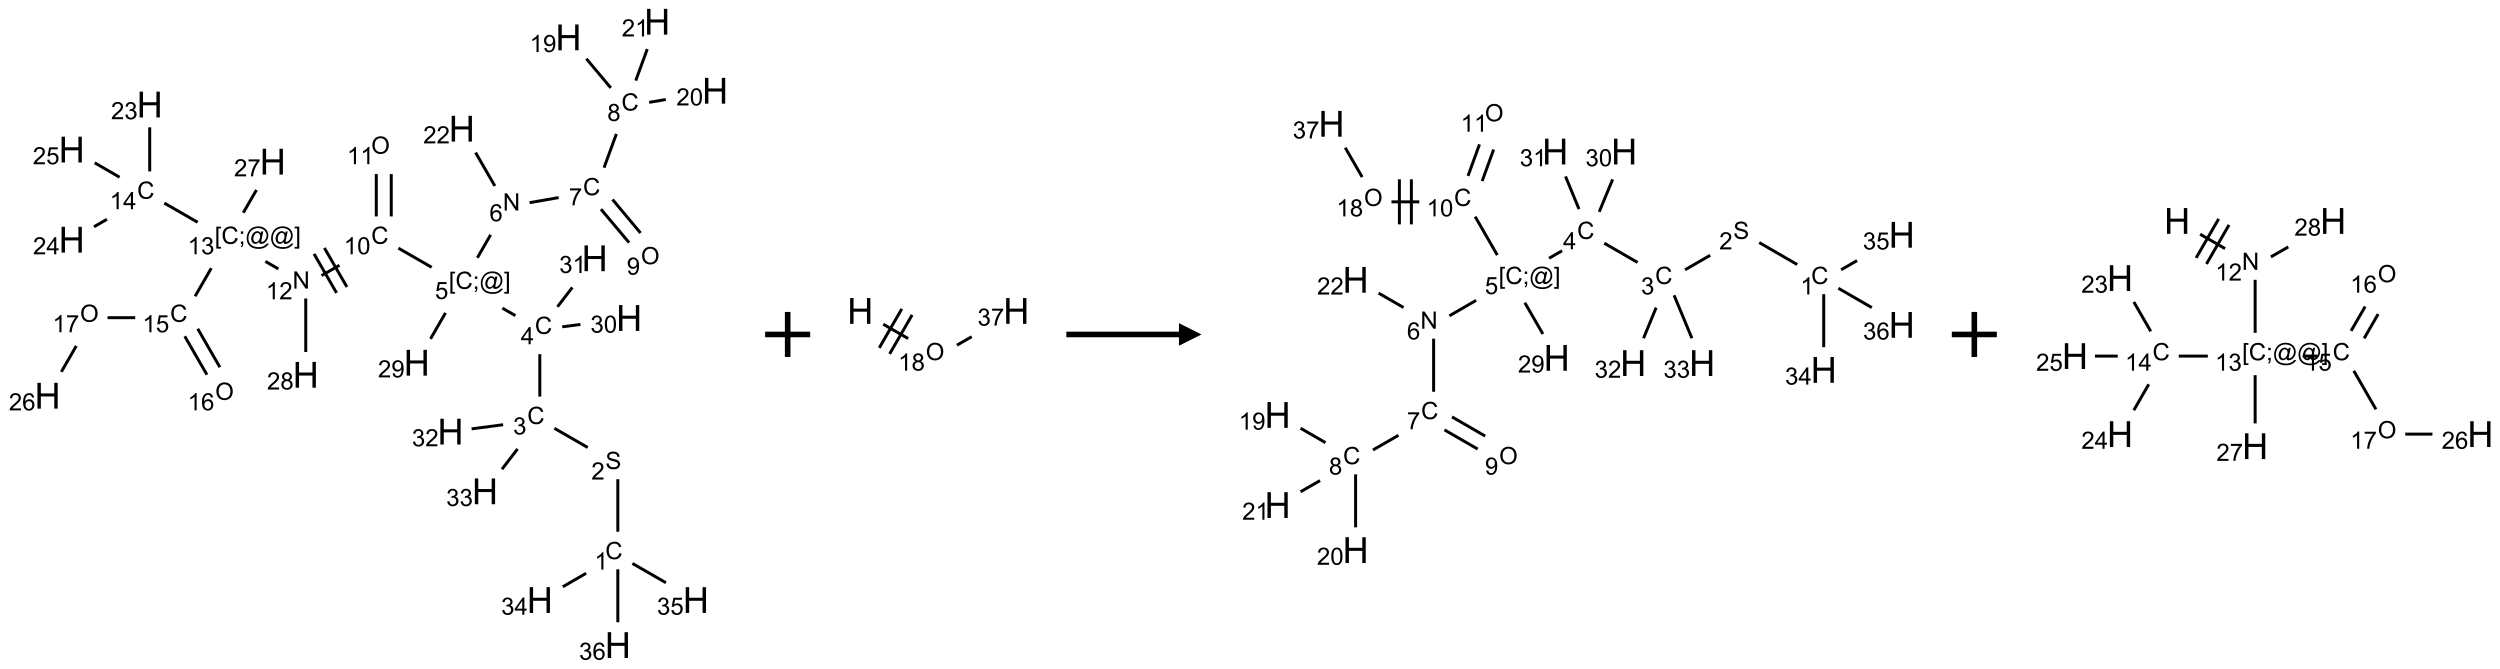 <?xml version="1.0" encoding="UTF-8"?>
<svg xmlns="http://www.w3.org/2000/svg" xmlns:xlink="http://www.w3.org/1999/xlink" width="1110" height="297" viewBox="0 0 1110 297">
<defs>
<g>
<g id="glyph-0-0">
<path d="M 1.332 0 L 1.332 -6.668 L 6.668 -6.668 L 6.668 0 Z M 1.5 -0.168 L 6.5 -0.168 L 6.5 -6.5 L 1.5 -6.5 Z M 1.5 -0.168 "/>
</g>
<g id="glyph-0-1">
<path d="M 6.27 -2.676 L 7.281 -2.422 C 7.07 -1.594 6.688 -0.961 6.137 -0.523 C 5.586 -0.086 4.914 0.129 4.121 0.129 C 3.297 0.129 2.629 -0.039 2.113 -0.371 C 1.598 -0.707 1.203 -1.191 0.934 -1.828 C 0.664 -2.465 0.531 -3.145 0.531 -3.875 C 0.531 -4.672 0.684 -5.363 0.988 -5.957 C 1.293 -6.547 1.723 -6.996 2.285 -7.305 C 2.844 -7.613 3.461 -7.766 4.137 -7.766 C 4.898 -7.766 5.543 -7.57 6.062 -7.184 C 6.582 -6.793 6.945 -6.246 7.152 -5.543 L 6.156 -5.309 C 5.98 -5.863 5.723 -6.266 5.387 -6.52 C 5.051 -6.773 4.625 -6.902 4.113 -6.902 C 3.527 -6.902 3.039 -6.762 2.645 -6.48 C 2.25 -6.199 1.973 -5.82 1.812 -5.348 C 1.652 -4.871 1.574 -4.383 1.574 -3.879 C 1.574 -3.23 1.668 -2.664 1.855 -2.18 C 2.047 -1.695 2.34 -1.332 2.738 -1.094 C 3.137 -0.855 3.57 -0.734 4.035 -0.734 C 4.602 -0.734 5.082 -0.898 5.473 -1.223 C 5.867 -1.551 6.133 -2.035 6.27 -2.676 Z M 6.27 -2.676 "/>
</g>
<g id="glyph-0-2">
<path d="M 3.973 0 L 3.035 0 L 3.035 -5.973 C 2.809 -5.758 2.516 -5.543 2.148 -5.328 C 1.781 -5.113 1.453 -4.953 1.16 -4.844 L 1.16 -5.75 C 1.684 -5.996 2.145 -6.297 2.535 -6.645 C 2.93 -6.996 3.207 -7.336 3.371 -7.668 L 3.973 -7.668 Z M 3.973 0 "/>
</g>
<g id="glyph-0-3">
<path d="M 0.48 -2.453 L 1.434 -2.535 C 1.477 -2.152 1.582 -1.84 1.746 -1.598 C 1.91 -1.352 2.168 -1.152 2.516 -1.004 C 2.863 -0.852 3.254 -0.777 3.688 -0.777 C 4.074 -0.777 4.414 -0.832 4.707 -0.949 C 5.004 -1.062 5.223 -1.219 5.367 -1.418 C 5.512 -1.617 5.582 -1.836 5.582 -2.074 C 5.582 -2.312 5.516 -2.523 5.375 -2.699 C 5.234 -2.879 5.008 -3.031 4.688 -3.152 C 4.484 -3.23 4.031 -3.355 3.328 -3.523 C 2.625 -3.691 2.137 -3.852 1.855 -4 C 1.488 -4.191 1.219 -4.43 1.039 -4.711 C 0.859 -4.992 0.77 -5.312 0.77 -5.66 C 0.77 -6.047 0.879 -6.406 1.098 -6.742 C 1.316 -7.078 1.637 -7.332 2.059 -7.504 C 2.477 -7.68 2.945 -7.766 3.457 -7.766 C 4.023 -7.766 4.523 -7.676 4.957 -7.492 C 5.387 -7.309 5.719 -7.043 5.953 -6.688 C 6.188 -6.332 6.312 -5.934 6.328 -5.484 L 5.359 -5.41 C 5.309 -5.895 5.133 -6.258 4.832 -6.504 C 4.531 -6.75 4.086 -6.875 3.5 -6.875 C 2.891 -6.875 2.445 -6.762 2.164 -6.539 C 1.883 -6.316 1.746 -6.047 1.746 -5.73 C 1.746 -5.457 1.844 -5.23 2.043 -5.051 C 2.238 -4.875 2.742 -4.695 3.566 -4.508 C 4.387 -4.32 4.949 -4.16 5.254 -4.02 C 5.699 -3.816 6.027 -3.555 6.238 -3.242 C 6.449 -2.93 6.559 -2.566 6.559 -2.156 C 6.559 -1.75 6.441 -1.367 6.207 -1.008 C 5.977 -0.648 5.641 -0.367 5.207 -0.168 C 4.77 0.031 4.281 0.129 3.734 0.129 C 3.043 0.129 2.465 0.031 1.996 -0.172 C 1.531 -0.375 1.164 -0.676 0.898 -1.082 C 0.633 -1.484 0.492 -1.941 0.48 -2.453 Z M 0.48 -2.453 "/>
</g>
<g id="glyph-0-4">
<path d="M 5.371 -0.902 L 5.371 0 L 0.324 0 C 0.316 -0.227 0.352 -0.441 0.434 -0.652 C 0.562 -0.996 0.766 -1.332 1.051 -1.668 C 1.332 -2 1.742 -2.387 2.277 -2.824 C 3.105 -3.504 3.668 -4.043 3.957 -4.441 C 4.25 -4.84 4.395 -5.215 4.395 -5.566 C 4.395 -5.938 4.262 -6.254 3.996 -6.508 C 3.73 -6.762 3.387 -6.891 2.957 -6.891 C 2.508 -6.891 2.145 -6.754 1.875 -6.484 C 1.605 -6.215 1.469 -5.84 1.465 -5.359 L 0.5 -5.457 C 0.566 -6.176 0.812 -6.727 1.246 -7.102 C 1.676 -7.477 2.254 -7.668 2.98 -7.668 C 3.711 -7.668 4.293 -7.465 4.719 -7.059 C 5.145 -6.652 5.359 -6.148 5.359 -5.547 C 5.359 -5.242 5.297 -4.941 5.172 -4.645 C 5.047 -4.352 4.84 -4.039 4.551 -3.715 C 4.262 -3.387 3.777 -2.938 3.105 -2.371 C 2.543 -1.898 2.18 -1.578 2.02 -1.41 C 1.859 -1.242 1.73 -1.07 1.625 -0.902 Z M 5.371 -0.902 "/>
</g>
<g id="glyph-0-5">
<path d="M 0.449 -2.016 L 1.387 -2.141 C 1.492 -1.609 1.676 -1.227 1.934 -0.992 C 2.191 -0.758 2.508 -0.641 2.879 -0.641 C 3.32 -0.641 3.695 -0.793 3.996 -1.098 C 4.301 -1.402 4.453 -1.781 4.453 -2.234 C 4.453 -2.664 4.312 -3.02 4.031 -3.301 C 3.75 -3.578 3.391 -3.719 2.957 -3.719 C 2.781 -3.719 2.562 -3.684 2.297 -3.613 L 2.402 -4.438 C 2.465 -4.43 2.516 -4.426 2.551 -4.426 C 2.949 -4.426 3.312 -4.531 3.629 -4.738 C 3.949 -4.949 4.109 -5.27 4.109 -5.703 C 4.109 -6.047 3.992 -6.332 3.762 -6.559 C 3.527 -6.785 3.227 -6.895 2.859 -6.895 C 2.496 -6.895 2.191 -6.781 1.949 -6.551 C 1.707 -6.324 1.547 -5.98 1.48 -5.52 L 0.543 -5.688 C 0.656 -6.316 0.918 -6.805 1.324 -7.148 C 1.73 -7.492 2.234 -7.668 2.84 -7.668 C 3.254 -7.668 3.641 -7.578 3.988 -7.398 C 4.34 -7.219 4.609 -6.977 4.793 -6.668 C 4.98 -6.359 5.074 -6.031 5.074 -5.684 C 5.074 -5.352 4.984 -5.051 4.809 -4.781 C 4.629 -4.512 4.367 -4.297 4.02 -4.137 C 4.473 -4.031 4.824 -3.816 5.074 -3.488 C 5.324 -3.16 5.449 -2.75 5.449 -2.254 C 5.449 -1.59 5.203 -1.023 4.719 -0.559 C 4.234 -0.098 3.617 0.137 2.875 0.137 C 2.203 0.137 1.648 -0.062 1.207 -0.465 C 0.762 -0.863 0.512 -1.379 0.449 -2.016 Z M 0.449 -2.016 "/>
</g>
<g id="glyph-0-6">
<path d="M 3.449 0 L 3.449 -1.828 L 0.137 -1.828 L 0.137 -2.688 L 3.621 -7.637 L 4.387 -7.637 L 4.387 -2.688 L 5.418 -2.688 L 5.418 -1.828 L 4.387 -1.828 L 4.387 0 Z M 3.449 -2.688 L 3.449 -6.129 L 1.059 -2.688 Z M 3.449 -2.688 "/>
</g>
<g id="glyph-0-7">
<path d="M 0.723 2.121 L 0.723 -7.637 L 2.793 -7.637 L 2.793 -6.859 L 1.66 -6.859 L 1.66 1.344 L 2.793 1.344 L 2.793 2.121 Z M 0.723 2.121 "/>
</g>
<g id="glyph-0-8">
<path d="M 0.949 -4.465 L 0.949 -5.531 L 2.016 -5.531 L 2.016 -4.465 Z M 0.949 0 L 0.949 -1.066 L 2.016 -1.066 L 2.016 0 C 2.016 0.391 1.945 0.711 1.809 0.949 C 1.668 1.191 1.449 1.379 1.145 1.512 L 0.887 1.109 C 1.082 1.023 1.23 0.895 1.324 0.727 C 1.418 0.559 1.469 0.316 1.48 0 Z M 0.949 0 "/>
</g>
<g id="glyph-0-9">
<path d="M 6.047 -0.848 C 5.82 -0.59 5.57 -0.379 5.289 -0.223 C 5.008 -0.062 4.73 0.016 4.449 0.016 C 4.141 0.016 3.84 -0.074 3.547 -0.254 C 3.254 -0.434 3.02 -0.715 2.836 -1.09 C 2.652 -1.465 2.562 -1.875 2.562 -2.324 C 2.562 -2.875 2.703 -3.43 2.988 -3.98 C 3.27 -4.535 3.621 -4.953 4.043 -5.23 C 4.461 -5.508 4.871 -5.645 5.266 -5.645 C 5.566 -5.645 5.855 -5.566 6.129 -5.41 C 6.402 -5.25 6.641 -5.012 6.84 -4.688 L 7.016 -5.496 L 7.949 -5.496 L 7.199 -2 C 7.094 -1.516 7.043 -1.246 7.043 -1.191 C 7.043 -1.098 7.078 -1.02 7.148 -0.949 C 7.219 -0.883 7.305 -0.848 7.406 -0.848 C 7.59 -0.848 7.832 -0.953 8.129 -1.168 C 8.527 -1.445 8.84 -1.816 9.07 -2.285 C 9.301 -2.75 9.418 -3.234 9.418 -3.73 C 9.418 -4.309 9.27 -4.852 8.973 -5.355 C 8.676 -5.859 8.23 -6.262 7.645 -6.562 C 7.055 -6.863 6.406 -7.016 5.691 -7.016 C 4.879 -7.016 4.137 -6.824 3.465 -6.445 C 2.793 -6.066 2.273 -5.52 1.902 -4.809 C 1.535 -4.098 1.348 -3.34 1.348 -2.527 C 1.348 -1.676 1.535 -0.941 1.902 -0.328 C 2.273 0.285 2.809 0.742 3.508 1.035 C 4.207 1.328 4.984 1.473 5.832 1.473 C 6.742 1.473 7.504 1.32 8.121 1.016 C 8.734 0.711 9.195 0.34 9.5 -0.098 L 10.441 -0.098 C 10.266 0.266 9.961 0.637 9.531 1.016 C 9.102 1.395 8.59 1.695 7.996 1.914 C 7.402 2.133 6.688 2.246 5.848 2.246 C 5.078 2.246 4.367 2.145 3.715 1.949 C 3.066 1.75 2.512 1.453 2.051 1.055 C 1.594 0.656 1.25 0.199 1.016 -0.316 C 0.723 -0.973 0.578 -1.684 0.578 -2.441 C 0.578 -3.289 0.75 -4.098 1.098 -4.863 C 1.523 -5.805 2.125 -6.527 2.902 -7.027 C 3.684 -7.527 4.629 -7.777 5.738 -7.777 C 6.602 -7.777 7.375 -7.602 8.059 -7.246 C 8.746 -6.895 9.285 -6.371 9.684 -5.672 C 10.02 -5.07 10.188 -4.418 10.188 -3.715 C 10.188 -2.707 9.832 -1.812 9.125 -1.031 C 8.492 -0.328 7.801 0.02 7.051 0.02 C 6.812 0.02 6.617 -0.016 6.473 -0.09 C 6.324 -0.16 6.215 -0.266 6.145 -0.402 C 6.102 -0.488 6.066 -0.637 6.047 -0.848 Z M 3.527 -2.262 C 3.527 -1.785 3.641 -1.414 3.863 -1.152 C 4.09 -0.887 4.348 -0.754 4.641 -0.754 C 4.836 -0.754 5.039 -0.812 5.254 -0.93 C 5.469 -1.047 5.676 -1.219 5.871 -1.449 C 6.066 -1.676 6.23 -1.969 6.355 -2.32 C 6.48 -2.672 6.543 -3.027 6.543 -3.379 C 6.543 -3.852 6.426 -4.219 6.191 -4.48 C 5.957 -4.738 5.672 -4.871 5.332 -4.871 C 5.109 -4.871 4.902 -4.812 4.707 -4.699 C 4.512 -4.586 4.32 -4.406 4.137 -4.156 C 3.953 -3.906 3.805 -3.602 3.691 -3.246 C 3.582 -2.887 3.527 -2.559 3.527 -2.262 Z M 3.527 -2.262 "/>
</g>
<g id="glyph-0-10">
<path d="M 2.27 2.121 L 0.203 2.121 L 0.203 1.344 L 1.332 1.344 L 1.332 -6.859 L 0.203 -6.859 L 0.203 -7.637 L 2.27 -7.637 Z M 2.27 2.121 "/>
</g>
<g id="glyph-0-11">
<path d="M 0.441 -2 L 1.426 -2.082 C 1.5 -1.605 1.668 -1.242 1.934 -1.004 C 2.199 -0.762 2.52 -0.641 2.895 -0.641 C 3.348 -0.641 3.73 -0.812 4.043 -1.152 C 4.355 -1.492 4.512 -1.941 4.512 -2.504 C 4.512 -3.039 4.359 -3.461 4.059 -3.77 C 3.758 -4.078 3.367 -4.234 2.879 -4.234 C 2.578 -4.234 2.305 -4.164 2.062 -4.027 C 1.82 -3.891 1.629 -3.715 1.488 -3.496 L 0.609 -3.609 L 1.348 -7.531 L 5.145 -7.531 L 5.145 -6.637 L 2.098 -6.637 L 1.688 -4.582 C 2.145 -4.902 2.625 -5.062 3.129 -5.062 C 3.797 -5.062 4.359 -4.832 4.816 -4.371 C 5.277 -3.91 5.504 -3.312 5.504 -2.59 C 5.504 -1.898 5.305 -1.301 4.902 -0.797 C 4.41 -0.18 3.742 0.129 2.895 0.129 C 2.199 0.129 1.633 -0.062 1.195 -0.453 C 0.758 -0.844 0.504 -1.359 0.441 -2 Z M 0.441 -2 "/>
</g>
<g id="glyph-0-12">
<path d="M 0.812 0 L 0.812 -7.637 L 1.848 -7.637 L 5.859 -1.641 L 5.859 -7.637 L 6.828 -7.637 L 6.828 0 L 5.793 0 L 1.781 -6 L 1.781 0 Z M 0.812 0 "/>
</g>
<g id="glyph-0-13">
<path d="M 5.309 -5.766 L 4.375 -5.691 C 4.293 -6.059 4.172 -6.328 4.02 -6.496 C 3.766 -6.762 3.453 -6.895 3.082 -6.895 C 2.785 -6.895 2.523 -6.812 2.297 -6.645 C 2 -6.43 1.77 -6.117 1.598 -5.703 C 1.43 -5.289 1.34 -4.703 1.332 -3.938 C 1.559 -4.281 1.836 -4.535 2.16 -4.703 C 2.488 -4.871 2.828 -4.953 3.188 -4.953 C 3.812 -4.953 4.344 -4.723 4.785 -4.262 C 5.223 -3.801 5.441 -3.207 5.441 -2.48 C 5.441 -2 5.34 -1.555 5.133 -1.145 C 4.926 -0.73 4.641 -0.418 4.281 -0.199 C 3.922 0.02 3.512 0.129 3.051 0.129 C 2.27 0.129 1.633 -0.156 1.141 -0.73 C 0.648 -1.305 0.402 -2.254 0.402 -3.574 C 0.402 -5.051 0.672 -6.121 1.219 -6.793 C 1.695 -7.375 2.336 -7.668 3.141 -7.668 C 3.742 -7.668 4.234 -7.5 4.617 -7.16 C 5 -6.824 5.23 -6.359 5.309 -5.766 Z M 1.48 -2.473 C 1.48 -2.152 1.547 -1.844 1.684 -1.547 C 1.82 -1.25 2.016 -1.027 2.262 -0.871 C 2.508 -0.719 2.766 -0.641 3.035 -0.641 C 3.434 -0.641 3.773 -0.801 4.059 -1.121 C 4.344 -1.441 4.484 -1.875 4.484 -2.422 C 4.484 -2.949 4.344 -3.367 4.062 -3.668 C 3.781 -3.973 3.426 -4.125 3 -4.125 C 2.578 -4.125 2.219 -3.973 1.922 -3.668 C 1.625 -3.363 1.48 -2.969 1.48 -2.473 Z M 1.48 -2.473 "/>
</g>
<g id="glyph-0-14">
<path d="M 0.504 -6.637 L 0.504 -7.535 L 5.449 -7.535 L 5.449 -6.809 C 4.961 -6.289 4.48 -5.602 4.004 -4.746 C 3.527 -3.887 3.156 -3.004 2.895 -2.098 C 2.707 -1.461 2.59 -0.762 2.535 0 L 1.574 0 C 1.582 -0.602 1.703 -1.328 1.926 -2.176 C 2.152 -3.027 2.477 -3.848 2.898 -4.637 C 3.32 -5.426 3.77 -6.094 4.246 -6.637 Z M 0.504 -6.637 "/>
</g>
<g id="glyph-0-15">
<path d="M 1.887 -4.141 C 1.496 -4.281 1.207 -4.484 1.02 -4.75 C 0.832 -5.016 0.738 -5.328 0.738 -5.699 C 0.738 -6.254 0.938 -6.719 1.34 -7.098 C 1.738 -7.477 2.27 -7.668 2.934 -7.668 C 3.598 -7.668 4.137 -7.473 4.543 -7.086 C 4.949 -6.699 5.152 -6.227 5.152 -5.672 C 5.152 -5.316 5.059 -5.008 4.871 -4.746 C 4.688 -4.484 4.406 -4.281 4.027 -4.141 C 4.496 -3.988 4.852 -3.742 5.098 -3.402 C 5.34 -3.062 5.465 -2.656 5.465 -2.184 C 5.465 -1.531 5.234 -0.98 4.77 -0.535 C 4.309 -0.09 3.703 0.129 2.949 0.129 C 2.195 0.129 1.586 -0.094 1.125 -0.539 C 0.664 -0.984 0.434 -1.543 0.434 -2.207 C 0.434 -2.703 0.559 -3.121 0.809 -3.457 C 1.062 -3.793 1.422 -4.02 1.887 -4.141 Z M 1.699 -5.73 C 1.699 -5.367 1.812 -5.074 2.047 -4.844 C 2.281 -4.613 2.582 -4.5 2.953 -4.5 C 3.312 -4.5 3.609 -4.613 3.84 -4.84 C 4.07 -5.066 4.188 -5.348 4.188 -5.676 C 4.188 -6.02 4.07 -6.309 3.832 -6.543 C 3.594 -6.777 3.297 -6.895 2.941 -6.895 C 2.586 -6.895 2.289 -6.781 2.051 -6.551 C 1.816 -6.324 1.699 -6.047 1.699 -5.73 Z M 1.395 -2.203 C 1.395 -1.938 1.461 -1.676 1.586 -1.426 C 1.711 -1.176 1.902 -0.984 2.152 -0.848 C 2.402 -0.711 2.672 -0.641 2.957 -0.641 C 3.406 -0.641 3.777 -0.785 4.066 -1.074 C 4.359 -1.363 4.504 -1.727 4.504 -2.172 C 4.504 -2.625 4.355 -2.996 4.055 -3.293 C 3.754 -3.586 3.379 -3.734 2.926 -3.734 C 2.484 -3.734 2.121 -3.59 1.832 -3.297 C 1.543 -3.004 1.395 -2.641 1.395 -2.203 Z M 1.395 -2.203 "/>
</g>
<g id="glyph-0-16">
<path d="M 0.582 -1.766 L 1.484 -1.848 C 1.562 -1.426 1.707 -1.117 1.922 -0.926 C 2.137 -0.734 2.414 -0.641 2.75 -0.641 C 3.039 -0.641 3.289 -0.707 3.508 -0.84 C 3.727 -0.973 3.902 -1.148 4.043 -1.367 C 4.18 -1.586 4.297 -1.887 4.391 -2.262 C 4.484 -2.637 4.531 -3.016 4.531 -3.406 C 4.531 -3.449 4.531 -3.512 4.527 -3.594 C 4.34 -3.297 4.082 -3.055 3.758 -2.867 C 3.434 -2.68 3.082 -2.59 2.703 -2.59 C 2.07 -2.59 1.535 -2.816 1.098 -3.277 C 0.66 -3.734 0.441 -4.34 0.441 -5.09 C 0.441 -5.863 0.672 -6.484 1.129 -6.957 C 1.586 -7.43 2.156 -7.668 2.844 -7.668 C 3.34 -7.668 3.793 -7.531 4.207 -7.266 C 4.617 -7 4.93 -6.617 5.145 -6.121 C 5.355 -5.629 5.465 -4.91 5.465 -3.973 C 5.465 -2.996 5.359 -2.223 5.145 -1.645 C 4.934 -1.066 4.617 -0.625 4.199 -0.324 C 3.781 -0.02 3.293 0.129 2.73 0.129 C 2.133 0.129 1.645 -0.035 1.266 -0.367 C 0.887 -0.699 0.66 -1.164 0.582 -1.766 Z M 4.422 -5.137 C 4.422 -5.676 4.277 -6.102 3.992 -6.418 C 3.707 -6.734 3.359 -6.891 2.957 -6.891 C 2.543 -6.891 2.18 -6.719 1.871 -6.379 C 1.562 -6.039 1.406 -5.598 1.406 -5.059 C 1.406 -4.57 1.555 -4.176 1.848 -3.871 C 2.141 -3.566 2.5 -3.418 2.934 -3.418 C 3.367 -3.418 3.723 -3.57 4.004 -3.871 C 4.281 -4.176 4.422 -4.598 4.422 -5.137 Z M 4.422 -5.137 "/>
</g>
<g id="glyph-0-17">
<path d="M 0.441 -3.766 C 0.441 -4.668 0.535 -5.395 0.723 -5.945 C 0.906 -6.496 1.184 -6.922 1.551 -7.219 C 1.918 -7.516 2.375 -7.668 2.934 -7.668 C 3.344 -7.668 3.703 -7.586 4.012 -7.418 C 4.32 -7.254 4.574 -7.016 4.777 -6.707 C 4.977 -6.395 5.137 -6.016 5.25 -5.57 C 5.363 -5.125 5.422 -4.523 5.422 -3.766 C 5.422 -2.871 5.328 -2.148 5.145 -1.598 C 4.961 -1.047 4.688 -0.621 4.32 -0.32 C 3.953 -0.02 3.492 0.129 2.934 0.129 C 2.195 0.129 1.617 -0.133 1.199 -0.66 C 0.695 -1.297 0.441 -2.332 0.441 -3.766 Z M 1.406 -3.766 C 1.406 -2.512 1.555 -1.68 1.848 -1.262 C 2.141 -0.848 2.5 -0.641 2.934 -0.641 C 3.363 -0.641 3.727 -0.848 4.02 -1.266 C 4.312 -1.684 4.457 -2.516 4.457 -3.766 C 4.457 -5.023 4.312 -5.859 4.02 -6.27 C 3.727 -6.684 3.359 -6.891 2.922 -6.891 C 2.492 -6.891 2.148 -6.707 1.891 -6.344 C 1.566 -5.879 1.406 -5.02 1.406 -3.766 Z M 1.406 -3.766 "/>
</g>
<g id="glyph-0-18">
<path d="M 0.516 -3.719 C 0.516 -4.984 0.855 -5.977 1.535 -6.695 C 2.215 -7.414 3.094 -7.77 4.172 -7.77 C 4.875 -7.77 5.512 -7.602 6.078 -7.266 C 6.645 -6.93 7.074 -6.461 7.371 -5.855 C 7.668 -5.254 7.816 -4.57 7.816 -3.809 C 7.816 -3.035 7.66 -2.34 7.348 -1.73 C 7.035 -1.117 6.594 -0.656 6.02 -0.34 C 5.449 -0.027 4.828 0.129 4.168 0.129 C 3.449 0.129 2.805 -0.043 2.238 -0.391 C 1.672 -0.738 1.246 -1.211 0.953 -1.812 C 0.66 -2.414 0.516 -3.047 0.516 -3.719 Z M 1.559 -3.703 C 1.559 -2.781 1.805 -2.059 2.301 -1.527 C 2.793 -1 3.414 -0.734 4.16 -0.734 C 4.922 -0.734 5.547 -1 6.039 -1.535 C 6.531 -2.07 6.777 -2.828 6.777 -3.812 C 6.777 -4.434 6.672 -4.977 6.461 -5.441 C 6.25 -5.902 5.945 -6.262 5.539 -6.52 C 5.133 -6.773 4.68 -6.902 4.176 -6.902 C 3.461 -6.902 2.848 -6.656 2.332 -6.164 C 1.816 -5.672 1.559 -4.852 1.559 -3.703 Z M 1.559 -3.703 "/>
</g>
<g id="glyph-1-0">
<path d="M 2 0 L 2 -10 L 10 -10 L 10 0 Z M 2.25 -0.25 L 9.75 -0.25 L 9.75 -9.75 L 2.25 -9.75 Z M 2.25 -0.25 "/>
</g>
<g id="glyph-1-1">
<path d="M 1.281 0 L 1.281 -11.453 L 2.797 -11.453 L 2.797 -6.75 L 8.75 -6.75 L 8.75 -11.453 L 10.266 -11.453 L 10.266 0 L 8.75 0 L 8.75 -5.398 L 2.797 -5.398 L 2.797 0 Z M 1.281 0 "/>
</g>
</g>
</defs>
<path fill="none" stroke-width="0.033" stroke-linecap="butt" stroke-linejoin="miter" stroke="rgb(0%, 0%, 0%)" stroke-opacity="1" stroke-miterlimit="10" d="M 6.33 5.661 L 6.33 5.078 " transform="matrix(40, 0, 0, 40, 21.113, 9.654)"/>
<path fill="none" stroke-width="0.033" stroke-linecap="butt" stroke-linejoin="miter" stroke="rgb(0%, 0%, 0%)" stroke-opacity="1" stroke-miterlimit="10" d="M 5.996 4.726 L 5.626 4.513 " transform="matrix(40, 0, 0, 40, 21.113, 9.654)"/>
<path fill="none" stroke-width="0.033" stroke-linecap="butt" stroke-linejoin="miter" stroke="rgb(0%, 0%, 0%)" stroke-opacity="1" stroke-miterlimit="10" d="M 5.464 4.161 L 5.464 3.69 " transform="matrix(40, 0, 0, 40, 21.113, 9.654)"/>
<path fill="none" stroke-width="0.033" stroke-linecap="butt" stroke-linejoin="miter" stroke="rgb(0%, 0%, 0%)" stroke-opacity="1" stroke-miterlimit="10" d="M 5.193 3.262 L 5.048 3.179 " transform="matrix(40, 0, 0, 40, 21.113, 9.654)"/>
<path fill="none" stroke-width="0.033" stroke-linecap="butt" stroke-linejoin="miter" stroke="rgb(0%, 0%, 0%)" stroke-opacity="1" stroke-miterlimit="10" d="M 4.771 2.62 L 4.918 2.365 " transform="matrix(40, 0, 0, 40, 21.113, 9.654)"/>
<path fill="none" stroke-width="0.033" stroke-linecap="butt" stroke-linejoin="miter" stroke="rgb(0%, 0%, 0%)" stroke-opacity="1" stroke-miterlimit="10" d="M 5.351 2.008 L 5.673 1.952 " transform="matrix(40, 0, 0, 40, 21.113, 9.654)"/>
<path fill="none" stroke-width="0.033" stroke-linecap="butt" stroke-linejoin="miter" stroke="rgb(0%, 0%, 0%)" stroke-opacity="1" stroke-miterlimit="10" d="M 6.177 1.62 L 6.314 1.245 " transform="matrix(40, 0, 0, 40, 21.113, 9.654)"/>
<path fill="none" stroke-width="0.033" stroke-linecap="butt" stroke-linejoin="miter" stroke="rgb(0%, 0%, 0%)" stroke-opacity="1" stroke-miterlimit="10" d="M 6.252 0.734 L 5.981 0.411 " transform="matrix(40, 0, 0, 40, 21.113, 9.654)"/>
<path fill="none" stroke-width="0.033" stroke-linecap="butt" stroke-linejoin="miter" stroke="rgb(0%, 0%, 0%)" stroke-opacity="1" stroke-miterlimit="10" d="M 6.678 0.895 L 6.862 0.863 " transform="matrix(40, 0, 0, 40, 21.113, 9.654)"/>
<path fill="none" stroke-width="0.033" stroke-linecap="butt" stroke-linejoin="miter" stroke="rgb(0%, 0%, 0%)" stroke-opacity="1" stroke-miterlimit="10" d="M 6.529 0.653 L 6.657 0.303 " transform="matrix(40, 0, 0, 40, 21.113, 9.654)"/>
<path fill="none" stroke-width="0.033" stroke-linecap="butt" stroke-linejoin="miter" stroke="rgb(0%, 0%, 0%)" stroke-opacity="1" stroke-miterlimit="10" d="M 6.143 2.081 L 6.455 2.452 " transform="matrix(40, 0, 0, 40, 21.113, 9.654)"/>
<path fill="none" stroke-width="0.033" stroke-linecap="butt" stroke-linejoin="miter" stroke="rgb(0%, 0%, 0%)" stroke-opacity="1" stroke-miterlimit="10" d="M 6.271 1.973 L 6.582 2.345 " transform="matrix(40, 0, 0, 40, 21.113, 9.654)"/>
<path fill="none" stroke-width="0.033" stroke-linecap="butt" stroke-linejoin="miter" stroke="rgb(0%, 0%, 0%)" stroke-opacity="1" stroke-miterlimit="10" d="M 4.965 1.823 L 4.751 1.452 " transform="matrix(40, 0, 0, 40, 21.113, 9.654)"/>
<path fill="none" stroke-width="0.033" stroke-linecap="butt" stroke-linejoin="miter" stroke="rgb(0%, 0%, 0%)" stroke-opacity="1" stroke-miterlimit="10" d="M 4.264 2.726 L 3.894 2.513 " transform="matrix(40, 0, 0, 40, 21.113, 9.654)"/>
<path fill="none" stroke-width="0.033" stroke-linecap="butt" stroke-linejoin="miter" stroke="rgb(0%, 0%, 0%)" stroke-opacity="1" stroke-miterlimit="10" d="M 3.815 2.161 L 3.815 1.691 " transform="matrix(40, 0, 0, 40, 21.113, 9.654)"/>
<path fill="none" stroke-width="0.033" stroke-linecap="butt" stroke-linejoin="miter" stroke="rgb(0%, 0%, 0%)" stroke-opacity="1" stroke-miterlimit="10" d="M 3.649 2.161 L 3.649 1.691 " transform="matrix(40, 0, 0, 40, 21.113, 9.654)"/>
<path fill="none" stroke-width="0.033" stroke-linecap="butt" stroke-linejoin="miter" stroke="rgb(0%, 0%, 0%)" stroke-opacity="1" stroke-miterlimit="10" d="M 3.24 2.703 L 3.041 2.818 " transform="matrix(40, 0, 0, 40, 21.113, 9.654)"/>
<path fill="none" stroke-width="0.033" stroke-linecap="butt" stroke-linejoin="miter" stroke="rgb(0%, 0%, 0%)" stroke-opacity="1" stroke-miterlimit="10" d="M 2.958 2.577 L 3.208 3.01 " transform="matrix(40, 0, 0, 40, 21.113, 9.654)"/>
<path fill="none" stroke-width="0.033" stroke-linecap="butt" stroke-linejoin="miter" stroke="rgb(0%, 0%, 0%)" stroke-opacity="1" stroke-miterlimit="10" d="M 3.073 2.511 L 3.323 2.944 " transform="matrix(40, 0, 0, 40, 21.113, 9.654)"/>
<path fill="none" stroke-width="0.033" stroke-linecap="butt" stroke-linejoin="miter" stroke="rgb(0%, 0%, 0%)" stroke-opacity="1" stroke-miterlimit="10" d="M 2.562 2.744 L 2.418 2.66 " transform="matrix(40, 0, 0, 40, 21.113, 9.654)"/>
<path fill="none" stroke-width="0.033" stroke-linecap="butt" stroke-linejoin="miter" stroke="rgb(0%, 0%, 0%)" stroke-opacity="1" stroke-miterlimit="10" d="M 1.666 2.226 L 1.296 2.013 " transform="matrix(40, 0, 0, 40, 21.113, 9.654)"/>
<path fill="none" stroke-width="0.033" stroke-linecap="butt" stroke-linejoin="miter" stroke="rgb(0%, 0%, 0%)" stroke-opacity="1" stroke-miterlimit="10" d="M 1.134 1.661 L 1.134 1.172 " transform="matrix(40, 0, 0, 40, 21.113, 9.654)"/>
<path fill="none" stroke-width="0.033" stroke-linecap="butt" stroke-linejoin="miter" stroke="rgb(0%, 0%, 0%)" stroke-opacity="1" stroke-miterlimit="10" d="M 0.659 2.193 L 0.515 2.276 " transform="matrix(40, 0, 0, 40, 21.113, 9.654)"/>
<path fill="none" stroke-width="0.033" stroke-linecap="butt" stroke-linejoin="miter" stroke="rgb(0%, 0%, 0%)" stroke-opacity="1" stroke-miterlimit="10" d="M 0.8 1.726 L 0.523 1.566 " transform="matrix(40, 0, 0, 40, 21.113, 9.654)"/>
<path fill="none" stroke-width="0.033" stroke-linecap="butt" stroke-linejoin="miter" stroke="rgb(0%, 0%, 0%)" stroke-opacity="1" stroke-miterlimit="10" d="M 1.817 2.736 L 1.638 3.047 " transform="matrix(40, 0, 0, 40, 21.113, 9.654)"/>
<path fill="none" stroke-width="0.033" stroke-linecap="butt" stroke-linejoin="miter" stroke="rgb(0%, 0%, 0%)" stroke-opacity="1" stroke-miterlimit="10" d="M 1.523 3.491 L 1.769 3.918 " transform="matrix(40, 0, 0, 40, 21.113, 9.654)"/>
<path fill="none" stroke-width="0.033" stroke-linecap="butt" stroke-linejoin="miter" stroke="rgb(0%, 0%, 0%)" stroke-opacity="1" stroke-miterlimit="10" d="M 1.667 3.408 L 1.913 3.835 " transform="matrix(40, 0, 0, 40, 21.113, 9.654)"/>
<path fill="none" stroke-width="0.033" stroke-linecap="butt" stroke-linejoin="miter" stroke="rgb(0%, 0%, 0%)" stroke-opacity="1" stroke-miterlimit="10" d="M 0.973 3.285 L 0.666 3.285 " transform="matrix(40, 0, 0, 40, 21.113, 9.654)"/>
<path fill="none" stroke-width="0.033" stroke-linecap="butt" stroke-linejoin="miter" stroke="rgb(0%, 0%, 0%)" stroke-opacity="1" stroke-miterlimit="10" d="M 0.319 3.598 L 0.153 3.886 " transform="matrix(40, 0, 0, 40, 21.113, 9.654)"/>
<path fill="none" stroke-width="0.033" stroke-linecap="butt" stroke-linejoin="miter" stroke="rgb(0%, 0%, 0%)" stroke-opacity="1" stroke-miterlimit="10" d="M 2.173 2.12 L 2.319 1.867 " transform="matrix(40, 0, 0, 40, 21.113, 9.654)"/>
<path fill="none" stroke-width="0.033" stroke-linecap="butt" stroke-linejoin="miter" stroke="rgb(0%, 0%, 0%)" stroke-opacity="1" stroke-miterlimit="10" d="M 2.866 3.072 L 2.866 3.666 " transform="matrix(40, 0, 0, 40, 21.113, 9.654)"/>
<path fill="none" stroke-width="0.033" stroke-linecap="butt" stroke-linejoin="miter" stroke="rgb(0%, 0%, 0%)" stroke-opacity="1" stroke-miterlimit="10" d="M 4.417 3.232 L 4.251 3.52 " transform="matrix(40, 0, 0, 40, 21.113, 9.654)"/>
<path fill="none" stroke-width="0.033" stroke-linecap="butt" stroke-linejoin="miter" stroke="rgb(0%, 0%, 0%)" stroke-opacity="1" stroke-miterlimit="10" d="M 5.713 3.386 L 5.915 3.36 " transform="matrix(40, 0, 0, 40, 21.113, 9.654)"/>
<path fill="none" stroke-width="0.033" stroke-linecap="butt" stroke-linejoin="miter" stroke="rgb(0%, 0%, 0%)" stroke-opacity="1" stroke-miterlimit="10" d="M 5.66 3.164 L 5.825 2.949 " transform="matrix(40, 0, 0, 40, 21.113, 9.654)"/>
<path fill="none" stroke-width="0.033" stroke-linecap="butt" stroke-linejoin="miter" stroke="rgb(0%, 0%, 0%)" stroke-opacity="1" stroke-miterlimit="10" d="M 5.057 4.473 L 4.707 4.519 " transform="matrix(40, 0, 0, 40, 21.113, 9.654)"/>
<path fill="none" stroke-width="0.033" stroke-linecap="butt" stroke-linejoin="miter" stroke="rgb(0%, 0%, 0%)" stroke-opacity="1" stroke-miterlimit="10" d="M 5.217 4.742 L 5.044 4.967 " transform="matrix(40, 0, 0, 40, 21.113, 9.654)"/>
<path fill="none" stroke-width="0.033" stroke-linecap="butt" stroke-linejoin="miter" stroke="rgb(0%, 0%, 0%)" stroke-opacity="1" stroke-miterlimit="10" d="M 5.978 6.122 L 5.719 6.272 " transform="matrix(40, 0, 0, 40, 21.113, 9.654)"/>
<path fill="none" stroke-width="0.033" stroke-linecap="butt" stroke-linejoin="miter" stroke="rgb(0%, 0%, 0%)" stroke-opacity="1" stroke-miterlimit="10" d="M 6.492 6.013 L 6.864 6.227 " transform="matrix(40, 0, 0, 40, 21.113, 9.654)"/>
<path fill="none" stroke-width="0.033" stroke-linecap="butt" stroke-linejoin="miter" stroke="rgb(0%, 0%, 0%)" stroke-opacity="1" stroke-miterlimit="10" d="M 6.33 6.078 L 6.33 6.666 " transform="matrix(40, 0, 0, 40, 21.113, 9.654)"/>
<g fill="rgb(0%, 0%, 0%)" fill-opacity="1">
<use xlink:href="#glyph-0-1" x="268.727" y="248.262"/>
</g>
<g fill="rgb(0%, 0%, 0%)" fill-opacity="1">
<use xlink:href="#glyph-0-2" x="263.945" y="252.898"/>
</g>
<g fill="rgb(0%, 0%, 0%)" fill-opacity="1">
<use xlink:href="#glyph-0-3" x="268.777" y="208.262"/>
</g>
<g fill="rgb(0%, 0%, 0%)" fill-opacity="1">
<use xlink:href="#glyph-0-4" x="262.555" y="212.898"/>
</g>
<g fill="rgb(0%, 0%, 0%)" fill-opacity="1">
<use xlink:href="#glyph-0-1" x="234.086" y="188.262"/>
</g>
<g fill="rgb(0%, 0%, 0%)" fill-opacity="1">
<use xlink:href="#glyph-0-5" x="227.832" y="192.898"/>
</g>
<g fill="rgb(0%, 0%, 0%)" fill-opacity="1">
<use xlink:href="#glyph-0-1" x="237.461" y="148.262"/>
</g>
<g fill="rgb(0%, 0%, 0%)" fill-opacity="1">
<use xlink:href="#glyph-0-6" x="231.238" y="152.867"/>
</g>
<g fill="rgb(0%, 0%, 0%)" fill-opacity="1">
<use xlink:href="#glyph-0-7" x="199.25" y="128.27"/>
<use xlink:href="#glyph-0-1" x="202.214" y="128.27"/>
<use xlink:href="#glyph-0-8" x="209.917" y="128.27"/>
<use xlink:href="#glyph-0-9" x="212.88" y="128.27"/>
<use xlink:href="#glyph-0-10" x="223.708" y="128.27"/>
</g>
<g fill="rgb(0%, 0%, 0%)" fill-opacity="1">
<use xlink:href="#glyph-0-11" x="193.133" y="132.766"/>
</g>
<g fill="rgb(0%, 0%, 0%)" fill-opacity="1">
<use xlink:href="#glyph-0-12" x="223.273" y="93.488"/>
</g>
<g fill="rgb(0%, 0%, 0%)" fill-opacity="1">
<use xlink:href="#glyph-0-13" x="217.309" y="98.258"/>
</g>
<g fill="rgb(0%, 0%, 0%)" fill-opacity="1">
<use xlink:href="#glyph-0-1" x="258.836" y="86.676"/>
</g>
<g fill="rgb(0%, 0%, 0%)" fill-opacity="1">
<use xlink:href="#glyph-0-14" x="252.582" y="91.18"/>
</g>
<g fill="rgb(0%, 0%, 0%)" fill-opacity="1">
<use xlink:href="#glyph-0-1" x="275.891" y="49.086"/>
</g>
<g fill="rgb(0%, 0%, 0%)" fill-opacity="1">
<use xlink:href="#glyph-0-15" x="269.625" y="53.723"/>
</g>
<g fill="rgb(0%, 0%, 0%)" fill-opacity="1">
<use xlink:href="#glyph-1-1" x="246.625" y="22.328"/>
</g>
<g fill="rgb(0%, 0%, 0%)" fill-opacity="1">
<use xlink:href="#glyph-0-2" x="235.176" y="23.121"/>
<use xlink:href="#glyph-0-16" x="241.108" y="23.121"/>
</g>
<g fill="rgb(0%, 0%, 0%)" fill-opacity="1">
<use xlink:href="#glyph-1-1" x="311.73" y="46.023"/>
</g>
<g fill="rgb(0%, 0%, 0%)" fill-opacity="1">
<use xlink:href="#glyph-0-4" x="300.324" y="46.816"/>
<use xlink:href="#glyph-0-17" x="306.257" y="46.816"/>
</g>
<g fill="rgb(0%, 0%, 0%)" fill-opacity="1">
<use xlink:href="#glyph-1-1" x="286.02" y="15.383"/>
</g>
<g fill="rgb(0%, 0%, 0%)" fill-opacity="1">
<use xlink:href="#glyph-0-4" x="276.059" y="16.176"/>
<use xlink:href="#glyph-0-2" x="281.991" y="16.176"/>
</g>
<g fill="rgb(0%, 0%, 0%)" fill-opacity="1">
<use xlink:href="#glyph-0-18" x="284.562" y="117.32"/>
</g>
<g fill="rgb(0%, 0%, 0%)" fill-opacity="1">
<use xlink:href="#glyph-0-16" x="278.277" y="121.953"/>
</g>
<g fill="rgb(0%, 0%, 0%)" fill-opacity="1">
<use xlink:href="#glyph-1-1" x="199.266" y="62.863"/>
</g>
<g fill="rgb(0%, 0%, 0%)" fill-opacity="1">
<use xlink:href="#glyph-0-4" x="187.91" y="63.656"/>
<use xlink:href="#glyph-0-4" x="193.842" y="63.656"/>
</g>
<g fill="rgb(0%, 0%, 0%)" fill-opacity="1">
<use xlink:href="#glyph-0-1" x="164.801" y="108.262"/>
</g>
<g fill="rgb(0%, 0%, 0%)" fill-opacity="1">
<use xlink:href="#glyph-0-2" x="152.645" y="112.898"/>
<use xlink:href="#glyph-0-17" x="158.577" y="112.898"/>
</g>
<g fill="rgb(0%, 0%, 0%)" fill-opacity="1">
<use xlink:href="#glyph-0-18" x="164.816" y="68.266"/>
</g>
<g fill="rgb(0%, 0%, 0%)" fill-opacity="1">
<use xlink:href="#glyph-0-2" x="154.09" y="72.898"/>
<use xlink:href="#glyph-0-2" x="160.022" y="72.898"/>
</g>
<g fill="rgb(0%, 0%, 0%)" fill-opacity="1">
<use xlink:href="#glyph-0-12" x="129.879" y="128.129"/>
</g>
<g fill="rgb(0%, 0%, 0%)" fill-opacity="1">
<use xlink:href="#glyph-0-2" x="118.055" y="132.898"/>
<use xlink:href="#glyph-0-4" x="123.987" y="132.898"/>
</g>
<g fill="rgb(0%, 0%, 0%)" fill-opacity="1">
<use xlink:href="#glyph-0-7" x="95.324" y="108.27"/>
<use xlink:href="#glyph-0-1" x="98.288" y="108.27"/>
<use xlink:href="#glyph-0-8" x="105.991" y="108.27"/>
<use xlink:href="#glyph-0-9" x="108.954" y="108.27"/>
<use xlink:href="#glyph-0-9" x="119.783" y="108.27"/>
<use xlink:href="#glyph-0-10" x="130.611" y="108.27"/>
</g>
<g fill="rgb(0%, 0%, 0%)" fill-opacity="1">
<use xlink:href="#glyph-0-2" x="83.336" y="112.898"/>
<use xlink:href="#glyph-0-5" x="89.268" y="112.898"/>
</g>
<g fill="rgb(0%, 0%, 0%)" fill-opacity="1">
<use xlink:href="#glyph-0-1" x="60.879" y="88.262"/>
</g>
<g fill="rgb(0%, 0%, 0%)" fill-opacity="1">
<use xlink:href="#glyph-0-2" x="48.727" y="92.898"/>
<use xlink:href="#glyph-0-6" x="54.659" y="92.898"/>
</g>
<g fill="rgb(0%, 0%, 0%)" fill-opacity="1">
<use xlink:href="#glyph-1-1" x="60.699" y="52.145"/>
</g>
<g fill="rgb(0%, 0%, 0%)" fill-opacity="1">
<use xlink:href="#glyph-0-4" x="49.27" y="52.938"/>
<use xlink:href="#glyph-0-5" x="55.202" y="52.938"/>
</g>
<g fill="rgb(0%, 0%, 0%)" fill-opacity="1">
<use xlink:href="#glyph-1-1" x="26.059" y="112.145"/>
</g>
<g fill="rgb(0%, 0%, 0%)" fill-opacity="1">
<use xlink:href="#glyph-0-4" x="14.656" y="112.938"/>
<use xlink:href="#glyph-0-6" x="20.589" y="112.938"/>
</g>
<g fill="rgb(0%, 0%, 0%)" fill-opacity="1">
<use xlink:href="#glyph-1-1" x="26.059" y="72.145"/>
</g>
<g fill="rgb(0%, 0%, 0%)" fill-opacity="1">
<use xlink:href="#glyph-0-4" x="14.57" y="72.938"/>
<use xlink:href="#glyph-0-11" x="20.503" y="72.938"/>
</g>
<g fill="rgb(0%, 0%, 0%)" fill-opacity="1">
<use xlink:href="#glyph-0-1" x="75.52" y="142.902"/>
</g>
<g fill="rgb(0%, 0%, 0%)" fill-opacity="1">
<use xlink:href="#glyph-0-2" x="63.277" y="147.539"/>
<use xlink:href="#glyph-0-11" x="69.21" y="147.539"/>
</g>
<g fill="rgb(0%, 0%, 0%)" fill-opacity="1">
<use xlink:href="#glyph-0-18" x="95.535" y="177.547"/>
</g>
<g fill="rgb(0%, 0%, 0%)" fill-opacity="1">
<use xlink:href="#glyph-0-2" x="83.34" y="182.18"/>
<use xlink:href="#glyph-0-13" x="89.272" y="182.18"/>
</g>
<g fill="rgb(0%, 0%, 0%)" fill-opacity="1">
<use xlink:href="#glyph-0-18" x="35.535" y="142.906"/>
</g>
<g fill="rgb(0%, 0%, 0%)" fill-opacity="1">
<use xlink:href="#glyph-0-2" x="23.336" y="147.539"/>
<use xlink:href="#glyph-0-14" x="29.268" y="147.539"/>
</g>
<g fill="rgb(0%, 0%, 0%)" fill-opacity="1">
<use xlink:href="#glyph-1-1" x="15.34" y="181.426"/>
</g>
<g fill="rgb(0%, 0%, 0%)" fill-opacity="1">
<use xlink:href="#glyph-0-4" x="3.914" y="182.219"/>
<use xlink:href="#glyph-0-13" x="9.846" y="182.219"/>
</g>
<g fill="rgb(0%, 0%, 0%)" fill-opacity="1">
<use xlink:href="#glyph-1-1" x="115.34" y="77.504"/>
</g>
<g fill="rgb(0%, 0%, 0%)" fill-opacity="1">
<use xlink:href="#glyph-0-4" x="103.91" y="78.297"/>
<use xlink:href="#glyph-0-14" x="109.842" y="78.297"/>
</g>
<g fill="rgb(0%, 0%, 0%)" fill-opacity="1">
<use xlink:href="#glyph-1-1" x="129.98" y="172.145"/>
</g>
<g fill="rgb(0%, 0%, 0%)" fill-opacity="1">
<use xlink:href="#glyph-0-4" x="118.535" y="172.938"/>
<use xlink:href="#glyph-0-15" x="124.467" y="172.938"/>
</g>
<g fill="rgb(0%, 0%, 0%)" fill-opacity="1">
<use xlink:href="#glyph-1-1" x="179.266" y="166.785"/>
</g>
<g fill="rgb(0%, 0%, 0%)" fill-opacity="1">
<use xlink:href="#glyph-0-4" x="167.816" y="167.578"/>
<use xlink:href="#glyph-0-16" x="173.749" y="167.578"/>
</g>
<g fill="rgb(0%, 0%, 0%)" fill-opacity="1">
<use xlink:href="#glyph-1-1" x="273.562" y="146.922"/>
</g>
<g fill="rgb(0%, 0%, 0%)" fill-opacity="1">
<use xlink:href="#glyph-0-5" x="262.156" y="147.715"/>
<use xlink:href="#glyph-0-17" x="268.089" y="147.715"/>
</g>
<g fill="rgb(0%, 0%, 0%)" fill-opacity="1">
<use xlink:href="#glyph-1-1" x="258.254" y="120.41"/>
</g>
<g fill="rgb(0%, 0%, 0%)" fill-opacity="1">
<use xlink:href="#glyph-0-5" x="248.297" y="121.203"/>
<use xlink:href="#glyph-0-2" x="254.229" y="121.203"/>
</g>
<g fill="rgb(0%, 0%, 0%)" fill-opacity="1">
<use xlink:href="#glyph-1-1" x="194.246" y="197.367"/>
</g>
<g fill="rgb(0%, 0%, 0%)" fill-opacity="1">
<use xlink:href="#glyph-0-5" x="182.891" y="198.156"/>
<use xlink:href="#glyph-0-4" x="188.823" y="198.156"/>
</g>
<g fill="rgb(0%, 0%, 0%)" fill-opacity="1">
<use xlink:href="#glyph-1-1" x="209.555" y="223.879"/>
</g>
<g fill="rgb(0%, 0%, 0%)" fill-opacity="1">
<use xlink:href="#glyph-0-5" x="198.121" y="224.672"/>
<use xlink:href="#glyph-0-5" x="204.053" y="224.672"/>
</g>
<g fill="rgb(0%, 0%, 0%)" fill-opacity="1">
<use xlink:href="#glyph-1-1" x="233.906" y="272.145"/>
</g>
<g fill="rgb(0%, 0%, 0%)" fill-opacity="1">
<use xlink:href="#glyph-0-5" x="222.504" y="272.938"/>
<use xlink:href="#glyph-0-6" x="228.436" y="272.938"/>
</g>
<g fill="rgb(0%, 0%, 0%)" fill-opacity="1">
<use xlink:href="#glyph-1-1" x="303.188" y="272.145"/>
</g>
<g fill="rgb(0%, 0%, 0%)" fill-opacity="1">
<use xlink:href="#glyph-0-5" x="291.695" y="272.938"/>
<use xlink:href="#glyph-0-11" x="297.628" y="272.938"/>
</g>
<g fill="rgb(0%, 0%, 0%)" fill-opacity="1">
<use xlink:href="#glyph-1-1" x="268.547" y="292.145"/>
</g>
<g fill="rgb(0%, 0%, 0%)" fill-opacity="1">
<use xlink:href="#glyph-0-5" x="257.117" y="292.938"/>
<use xlink:href="#glyph-0-13" x="263.049" y="292.938"/>
</g>
<path fill="none" stroke-width="0.062" stroke-linecap="butt" stroke-linejoin="miter" stroke="rgb(0%, 0%, 0%)" stroke-opacity="1" stroke-miterlimit="10" d="M 0 0 L 0.5 0 M 0.25 -0.25 L 0.25 0.25 " transform="matrix(40, 0, 0, 40, 339.727, 148.5)"/>
<path fill="none" stroke-width="0.033" stroke-linecap="butt" stroke-linejoin="miter" stroke="rgb(0%, 0%, 0%)" stroke-opacity="1" stroke-miterlimit="10" d="M 0.255 0.147 L 0.532 0.307 " transform="matrix(40, 0, 0, 40, 381.953, 138.059)"/>
<path fill="none" stroke-width="0.033" stroke-linecap="butt" stroke-linejoin="miter" stroke="rgb(0%, 0%, 0%)" stroke-opacity="1" stroke-miterlimit="10" d="M 0.326 0.477 L 0.576 0.044 " transform="matrix(40, 0, 0, 40, 381.953, 138.059)"/>
<path fill="none" stroke-width="0.033" stroke-linecap="butt" stroke-linejoin="miter" stroke="rgb(0%, 0%, 0%)" stroke-opacity="1" stroke-miterlimit="10" d="M 0.211 0.41 L 0.461 -0.023 " transform="matrix(40, 0, 0, 40, 381.953, 138.059)"/>
<path fill="none" stroke-width="0.033" stroke-linecap="butt" stroke-linejoin="miter" stroke="rgb(0%, 0%, 0%)" stroke-opacity="1" stroke-miterlimit="10" d="M 1.073 0.38 L 1.237 0.286 " transform="matrix(40, 0, 0, 40, 381.953, 138.059)"/>
<g fill="rgb(0%, 0%, 0%)" fill-opacity="1">
<use xlink:href="#glyph-1-1" x="376.18" y="143.785"/>
</g>
<g fill="rgb(0%, 0%, 0%)" fill-opacity="1">
<use xlink:href="#glyph-0-18" x="411.016" y="159.906"/>
</g>
<g fill="rgb(0%, 0%, 0%)" fill-opacity="1">
<use xlink:href="#glyph-0-2" x="398.801" y="164.539"/>
<use xlink:href="#glyph-0-15" x="404.733" y="164.539"/>
</g>
<g fill="rgb(0%, 0%, 0%)" fill-opacity="1">
<use xlink:href="#glyph-1-1" x="445.461" y="143.785"/>
</g>
<g fill="rgb(0%, 0%, 0%)" fill-opacity="1">
<use xlink:href="#glyph-0-5" x="434.027" y="144.578"/>
<use xlink:href="#glyph-0-14" x="439.96" y="144.578"/>
</g>
<path fill-rule="nonzero" fill="rgb(0%, 0%, 0%)" fill-opacity="1" d="M 473.457 149.75 L 523.457 149.75 L 523.457 153.5 L 533.457 148.5 L 523.457 143.5 L 523.457 147.25 L 473.457 147.25 "/>
<path fill="none" stroke-width="0.033" stroke-linecap="butt" stroke-linejoin="miter" stroke="rgb(0%, 0%, 0%)" stroke-opacity="1" stroke-miterlimit="10" d="M 5.768 1.636 L 5.346 1.392 " transform="matrix(40, 0, 0, 40, 567.25, 52.021)"/>
<path fill="none" stroke-width="0.033" stroke-linecap="butt" stroke-linejoin="miter" stroke="rgb(0%, 0%, 0%)" stroke-opacity="1" stroke-miterlimit="10" d="M 4.802 1.533 L 4.523 1.694 " transform="matrix(40, 0, 0, 40, 567.25, 52.021)"/>
<path fill="none" stroke-width="0.033" stroke-linecap="butt" stroke-linejoin="miter" stroke="rgb(0%, 0%, 0%)" stroke-opacity="1" stroke-miterlimit="10" d="M 3.996 1.613 L 3.626 1.399 " transform="matrix(40, 0, 0, 40, 567.25, 52.021)"/>
<path fill="none" stroke-width="0.033" stroke-linecap="butt" stroke-linejoin="miter" stroke="rgb(0%, 0%, 0%)" stroke-opacity="1" stroke-miterlimit="10" d="M 3.158 1.483 L 3.013 1.566 " transform="matrix(40, 0, 0, 40, 567.25, 52.021)"/>
<path fill="none" stroke-width="0.033" stroke-linecap="butt" stroke-linejoin="miter" stroke="rgb(0%, 0%, 0%)" stroke-opacity="1" stroke-miterlimit="10" d="M 2.204 2.033 L 1.907 2.205 " transform="matrix(40, 0, 0, 40, 567.25, 52.021)"/>
<path fill="none" stroke-width="0.033" stroke-linecap="butt" stroke-linejoin="miter" stroke="rgb(0%, 0%, 0%)" stroke-opacity="1" stroke-miterlimit="10" d="M 1.732 2.459 L 1.732 3.048 " transform="matrix(40, 0, 0, 40, 567.25, 52.021)"/>
<path fill="none" stroke-width="0.033" stroke-linecap="butt" stroke-linejoin="miter" stroke="rgb(0%, 0%, 0%)" stroke-opacity="1" stroke-miterlimit="10" d="M 1.342 3.531 L 1.059 3.694 " transform="matrix(40, 0, 0, 40, 567.25, 52.021)"/>
<path fill="none" stroke-width="0.033" stroke-linecap="butt" stroke-linejoin="miter" stroke="rgb(0%, 0%, 0%)" stroke-opacity="1" stroke-miterlimit="10" d="M 0.532 3.613 L 0.255 3.453 " transform="matrix(40, 0, 0, 40, 567.25, 52.021)"/>
<path fill="none" stroke-width="0.033" stroke-linecap="butt" stroke-linejoin="miter" stroke="rgb(0%, 0%, 0%)" stroke-opacity="1" stroke-miterlimit="10" d="M 0.866 3.965 L 0.866 4.553 " transform="matrix(40, 0, 0, 40, 567.25, 52.021)"/>
<path fill="none" stroke-width="0.033" stroke-linecap="butt" stroke-linejoin="miter" stroke="rgb(0%, 0%, 0%)" stroke-opacity="1" stroke-miterlimit="10" d="M 0.471 4.034 L 0.255 4.158 " transform="matrix(40, 0, 0, 40, 567.25, 52.021)"/>
<path fill="none" stroke-width="0.033" stroke-linecap="butt" stroke-linejoin="miter" stroke="rgb(0%, 0%, 0%)" stroke-opacity="1" stroke-miterlimit="10" d="M 1.852 3.471 L 2.221 3.684 " transform="matrix(40, 0, 0, 40, 567.25, 52.021)"/>
<path fill="none" stroke-width="0.033" stroke-linecap="butt" stroke-linejoin="miter" stroke="rgb(0%, 0%, 0%)" stroke-opacity="1" stroke-miterlimit="10" d="M 1.936 3.327 L 2.304 3.54 " transform="matrix(40, 0, 0, 40, 567.25, 52.021)"/>
<path fill="none" stroke-width="0.033" stroke-linecap="butt" stroke-linejoin="miter" stroke="rgb(0%, 0%, 0%)" stroke-opacity="1" stroke-miterlimit="10" d="M 1.398 2.113 L 1.121 1.953 " transform="matrix(40, 0, 0, 40, 567.25, 52.021)"/>
<path fill="none" stroke-width="0.033" stroke-linecap="butt" stroke-linejoin="miter" stroke="rgb(0%, 0%, 0%)" stroke-opacity="1" stroke-miterlimit="10" d="M 2.439 1.531 L 2.193 1.104 " transform="matrix(40, 0, 0, 40, 567.25, 52.021)"/>
<path fill="none" stroke-width="0.033" stroke-linecap="butt" stroke-linejoin="miter" stroke="rgb(0%, 0%, 0%)" stroke-opacity="1" stroke-miterlimit="10" d="M 2.271 0.709 L 2.398 0.359 " transform="matrix(40, 0, 0, 40, 567.25, 52.021)"/>
<path fill="none" stroke-width="0.033" stroke-linecap="butt" stroke-linejoin="miter" stroke="rgb(0%, 0%, 0%)" stroke-opacity="1" stroke-miterlimit="10" d="M 2.114 0.652 L 2.241 0.302 " transform="matrix(40, 0, 0, 40, 567.25, 52.021)"/>
<path fill="none" stroke-width="0.033" stroke-linecap="butt" stroke-linejoin="miter" stroke="rgb(0%, 0%, 0%)" stroke-opacity="1" stroke-miterlimit="10" d="M 1.573 0.94 L 1.264 0.94 " transform="matrix(40, 0, 0, 40, 567.25, 52.021)"/>
<path fill="none" stroke-width="0.033" stroke-linecap="butt" stroke-linejoin="miter" stroke="rgb(0%, 0%, 0%)" stroke-opacity="1" stroke-miterlimit="10" d="M 1.352 0.69 L 1.352 1.19 " transform="matrix(40, 0, 0, 40, 567.25, 52.021)"/>
<path fill="none" stroke-width="0.033" stroke-linecap="butt" stroke-linejoin="miter" stroke="rgb(0%, 0%, 0%)" stroke-opacity="1" stroke-miterlimit="10" d="M 1.485 0.69 L 1.485 1.19 " transform="matrix(40, 0, 0, 40, 567.25, 52.021)"/>
<path fill="none" stroke-width="0.033" stroke-linecap="butt" stroke-linejoin="miter" stroke="rgb(0%, 0%, 0%)" stroke-opacity="1" stroke-miterlimit="10" d="M 0.939 0.665 L 0.751 0.339 " transform="matrix(40, 0, 0, 40, 567.25, 52.021)"/>
<path fill="none" stroke-width="0.033" stroke-linecap="butt" stroke-linejoin="miter" stroke="rgb(0%, 0%, 0%)" stroke-opacity="1" stroke-miterlimit="10" d="M 2.744 2.059 L 2.945 2.407 " transform="matrix(40, 0, 0, 40, 567.25, 52.021)"/>
<path fill="none" stroke-width="0.033" stroke-linecap="butt" stroke-linejoin="miter" stroke="rgb(0%, 0%, 0%)" stroke-opacity="1" stroke-miterlimit="10" d="M 3.57 1.051 L 3.719 0.691 " transform="matrix(40, 0, 0, 40, 567.25, 52.021)"/>
<path fill="none" stroke-width="0.033" stroke-linecap="butt" stroke-linejoin="miter" stroke="rgb(0%, 0%, 0%)" stroke-opacity="1" stroke-miterlimit="10" d="M 3.346 1.021 L 3.196 0.658 " transform="matrix(40, 0, 0, 40, 567.25, 52.021)"/>
<path fill="none" stroke-width="0.033" stroke-linecap="butt" stroke-linejoin="miter" stroke="rgb(0%, 0%, 0%)" stroke-opacity="1" stroke-miterlimit="10" d="M 4.202 2.114 L 4.062 2.454 " transform="matrix(40, 0, 0, 40, 567.25, 52.021)"/>
<path fill="none" stroke-width="0.033" stroke-linecap="butt" stroke-linejoin="miter" stroke="rgb(0%, 0%, 0%)" stroke-opacity="1" stroke-miterlimit="10" d="M 4.401 1.977 L 4.599 2.454 " transform="matrix(40, 0, 0, 40, 567.25, 52.021)"/>
<path fill="none" stroke-width="0.033" stroke-linecap="butt" stroke-linejoin="miter" stroke="rgb(0%, 0%, 0%)" stroke-opacity="1" stroke-miterlimit="10" d="M 6.062 1.965 L 6.062 2.553 " transform="matrix(40, 0, 0, 40, 567.25, 52.021)"/>
<path fill="none" stroke-width="0.033" stroke-linecap="butt" stroke-linejoin="miter" stroke="rgb(0%, 0%, 0%)" stroke-opacity="1" stroke-miterlimit="10" d="M 6.255 1.694 L 6.432 1.592 " transform="matrix(40, 0, 0, 40, 567.25, 52.021)"/>
<path fill="none" stroke-width="0.033" stroke-linecap="butt" stroke-linejoin="miter" stroke="rgb(0%, 0%, 0%)" stroke-opacity="1" stroke-miterlimit="10" d="M 6.224 1.899 L 6.596 2.114 " transform="matrix(40, 0, 0, 40, 567.25, 52.021)"/>
<g fill="rgb(0%, 0%, 0%)" fill-opacity="1">
<use xlink:href="#glyph-0-1" x="804.145" y="126.094"/>
</g>
<g fill="rgb(0%, 0%, 0%)" fill-opacity="1">
<use xlink:href="#glyph-0-2" x="799.367" y="130.73"/>
</g>
<g fill="rgb(0%, 0%, 0%)" fill-opacity="1">
<use xlink:href="#glyph-0-3" x="769.555" y="106.094"/>
</g>
<g fill="rgb(0%, 0%, 0%)" fill-opacity="1">
<use xlink:href="#glyph-0-4" x="763.332" y="110.73"/>
</g>
<g fill="rgb(0%, 0%, 0%)" fill-opacity="1">
<use xlink:href="#glyph-0-1" x="734.863" y="126.094"/>
</g>
<g fill="rgb(0%, 0%, 0%)" fill-opacity="1">
<use xlink:href="#glyph-0-5" x="728.609" y="130.73"/>
</g>
<g fill="rgb(0%, 0%, 0%)" fill-opacity="1">
<use xlink:href="#glyph-0-1" x="700.223" y="106.094"/>
</g>
<g fill="rgb(0%, 0%, 0%)" fill-opacity="1">
<use xlink:href="#glyph-0-6" x="694" y="110.699"/>
</g>
<g fill="rgb(0%, 0%, 0%)" fill-opacity="1">
<use xlink:href="#glyph-0-7" x="665.387" y="126.102"/>
<use xlink:href="#glyph-0-1" x="668.35" y="126.102"/>
<use xlink:href="#glyph-0-8" x="676.053" y="126.102"/>
<use xlink:href="#glyph-0-9" x="679.017" y="126.102"/>
<use xlink:href="#glyph-0-10" x="689.845" y="126.102"/>
</g>
<g fill="rgb(0%, 0%, 0%)" fill-opacity="1">
<use xlink:href="#glyph-0-11" x="659.27" y="130.598"/>
</g>
<g fill="rgb(0%, 0%, 0%)" fill-opacity="1">
<use xlink:href="#glyph-0-12" x="630.656" y="145.961"/>
</g>
<g fill="rgb(0%, 0%, 0%)" fill-opacity="1">
<use xlink:href="#glyph-0-13" x="624.691" y="150.73"/>
</g>
<g fill="rgb(0%, 0%, 0%)" fill-opacity="1">
<use xlink:href="#glyph-0-1" x="630.938" y="186.094"/>
</g>
<g fill="rgb(0%, 0%, 0%)" fill-opacity="1">
<use xlink:href="#glyph-0-14" x="624.688" y="190.602"/>
</g>
<g fill="rgb(0%, 0%, 0%)" fill-opacity="1">
<use xlink:href="#glyph-0-1" x="596.297" y="206.094"/>
</g>
<g fill="rgb(0%, 0%, 0%)" fill-opacity="1">
<use xlink:href="#glyph-0-15" x="590.031" y="210.73"/>
</g>
<g fill="rgb(0%, 0%, 0%)" fill-opacity="1">
<use xlink:href="#glyph-1-1" x="561.477" y="189.977"/>
</g>
<g fill="rgb(0%, 0%, 0%)" fill-opacity="1">
<use xlink:href="#glyph-0-2" x="550.027" y="190.77"/>
<use xlink:href="#glyph-0-16" x="555.96" y="190.77"/>
</g>
<g fill="rgb(0%, 0%, 0%)" fill-opacity="1">
<use xlink:href="#glyph-1-1" x="596.117" y="249.977"/>
</g>
<g fill="rgb(0%, 0%, 0%)" fill-opacity="1">
<use xlink:href="#glyph-0-4" x="584.711" y="250.77"/>
<use xlink:href="#glyph-0-17" x="590.643" y="250.77"/>
</g>
<g fill="rgb(0%, 0%, 0%)" fill-opacity="1">
<use xlink:href="#glyph-1-1" x="561.477" y="229.977"/>
</g>
<g fill="rgb(0%, 0%, 0%)" fill-opacity="1">
<use xlink:href="#glyph-0-4" x="551.52" y="230.77"/>
<use xlink:href="#glyph-0-2" x="557.452" y="230.77"/>
</g>
<g fill="rgb(0%, 0%, 0%)" fill-opacity="1">
<use xlink:href="#glyph-0-18" x="665.598" y="206.098"/>
</g>
<g fill="rgb(0%, 0%, 0%)" fill-opacity="1">
<use xlink:href="#glyph-0-16" x="659.312" y="210.73"/>
</g>
<g fill="rgb(0%, 0%, 0%)" fill-opacity="1">
<use xlink:href="#glyph-1-1" x="596.117" y="129.977"/>
</g>
<g fill="rgb(0%, 0%, 0%)" fill-opacity="1">
<use xlink:href="#glyph-0-4" x="584.766" y="130.77"/>
<use xlink:href="#glyph-0-4" x="590.698" y="130.77"/>
</g>
<g fill="rgb(0%, 0%, 0%)" fill-opacity="1">
<use xlink:href="#glyph-0-1" x="645.582" y="91.453"/>
</g>
<g fill="rgb(0%, 0%, 0%)" fill-opacity="1">
<use xlink:href="#glyph-0-2" x="633.422" y="96.09"/>
<use xlink:href="#glyph-0-17" x="639.354" y="96.09"/>
</g>
<g fill="rgb(0%, 0%, 0%)" fill-opacity="1">
<use xlink:href="#glyph-0-18" x="659.277" y="53.871"/>
</g>
<g fill="rgb(0%, 0%, 0%)" fill-opacity="1">
<use xlink:href="#glyph-0-2" x="648.551" y="58.504"/>
<use xlink:href="#glyph-0-2" x="654.483" y="58.504"/>
</g>
<g fill="rgb(0%, 0%, 0%)" fill-opacity="1">
<use xlink:href="#glyph-0-18" x="605.598" y="91.457"/>
</g>
<g fill="rgb(0%, 0%, 0%)" fill-opacity="1">
<use xlink:href="#glyph-0-2" x="593.379" y="96.09"/>
<use xlink:href="#glyph-0-15" x="599.311" y="96.09"/>
</g>
<g fill="rgb(0%, 0%, 0%)" fill-opacity="1">
<use xlink:href="#glyph-1-1" x="585.402" y="60.695"/>
</g>
<g fill="rgb(0%, 0%, 0%)" fill-opacity="1">
<use xlink:href="#glyph-0-5" x="573.969" y="61.488"/>
<use xlink:href="#glyph-0-14" x="579.901" y="61.488"/>
</g>
<g fill="rgb(0%, 0%, 0%)" fill-opacity="1">
<use xlink:href="#glyph-1-1" x="685.402" y="164.617"/>
</g>
<g fill="rgb(0%, 0%, 0%)" fill-opacity="1">
<use xlink:href="#glyph-0-4" x="673.953" y="165.41"/>
<use xlink:href="#glyph-0-16" x="679.885" y="165.41"/>
</g>
<g fill="rgb(0%, 0%, 0%)" fill-opacity="1">
<use xlink:href="#glyph-1-1" x="715.348" y="73.023"/>
</g>
<g fill="rgb(0%, 0%, 0%)" fill-opacity="1">
<use xlink:href="#glyph-0-5" x="703.941" y="73.816"/>
<use xlink:href="#glyph-0-17" x="709.874" y="73.816"/>
</g>
<g fill="rgb(0%, 0%, 0%)" fill-opacity="1">
<use xlink:href="#glyph-1-1" x="684.734" y="73.023"/>
</g>
<g fill="rgb(0%, 0%, 0%)" fill-opacity="1">
<use xlink:href="#glyph-0-5" x="674.773" y="73.816"/>
<use xlink:href="#glyph-0-2" x="680.706" y="73.816"/>
</g>
<g fill="rgb(0%, 0%, 0%)" fill-opacity="1">
<use xlink:href="#glyph-1-1" x="719.375" y="166.934"/>
</g>
<g fill="rgb(0%, 0%, 0%)" fill-opacity="1">
<use xlink:href="#glyph-0-5" x="708.02" y="167.727"/>
<use xlink:href="#glyph-0-4" x="713.952" y="167.727"/>
</g>
<g fill="rgb(0%, 0%, 0%)" fill-opacity="1">
<use xlink:href="#glyph-1-1" x="749.988" y="166.934"/>
</g>
<g fill="rgb(0%, 0%, 0%)" fill-opacity="1">
<use xlink:href="#glyph-0-5" x="738.555" y="167.727"/>
<use xlink:href="#glyph-0-5" x="744.487" y="167.727"/>
</g>
<g fill="rgb(0%, 0%, 0%)" fill-opacity="1">
<use xlink:href="#glyph-1-1" x="803.965" y="169.977"/>
</g>
<g fill="rgb(0%, 0%, 0%)" fill-opacity="1">
<use xlink:href="#glyph-0-5" x="792.562" y="170.77"/>
<use xlink:href="#glyph-0-6" x="798.495" y="170.77"/>
</g>
<g fill="rgb(0%, 0%, 0%)" fill-opacity="1">
<use xlink:href="#glyph-1-1" x="838.605" y="109.977"/>
</g>
<g fill="rgb(0%, 0%, 0%)" fill-opacity="1">
<use xlink:href="#glyph-0-5" x="827.113" y="110.77"/>
<use xlink:href="#glyph-0-11" x="833.046" y="110.77"/>
</g>
<g fill="rgb(0%, 0%, 0%)" fill-opacity="1">
<use xlink:href="#glyph-1-1" x="838.605" y="149.977"/>
</g>
<g fill="rgb(0%, 0%, 0%)" fill-opacity="1">
<use xlink:href="#glyph-0-5" x="827.176" y="150.77"/>
<use xlink:href="#glyph-0-13" x="833.108" y="150.77"/>
</g>
<path fill="none" stroke-width="0.062" stroke-linecap="butt" stroke-linejoin="miter" stroke="rgb(0%, 0%, 0%)" stroke-opacity="1" stroke-miterlimit="10" d="M -0 0 L 0.5 0 M 0.25 -0.25 L 0.25 0.25 " transform="matrix(40, 0, 0, 40, 866.602, 148.5)"/>
<path fill="none" stroke-width="0.033" stroke-linecap="butt" stroke-linejoin="miter" stroke="rgb(0%, 0%, 0%)" stroke-opacity="1" stroke-miterlimit="10" d="M 1.389 0.147 L 1.666 0.307 " transform="matrix(40, 0, 0, 40, 921.285, 98.104)"/>
<path fill="none" stroke-width="0.033" stroke-linecap="butt" stroke-linejoin="miter" stroke="rgb(0%, 0%, 0%)" stroke-opacity="1" stroke-miterlimit="10" d="M 1.46 0.477 L 1.71 0.044 " transform="matrix(40, 0, 0, 40, 921.285, 98.104)"/>
<path fill="none" stroke-width="0.033" stroke-linecap="butt" stroke-linejoin="miter" stroke="rgb(0%, 0%, 0%)" stroke-opacity="1" stroke-miterlimit="10" d="M 1.345 0.41 L 1.595 -0.023 " transform="matrix(40, 0, 0, 40, 921.285, 98.104)"/>
<path fill="none" stroke-width="0.033" stroke-linecap="butt" stroke-linejoin="miter" stroke="rgb(0%, 0%, 0%)" stroke-opacity="1" stroke-miterlimit="10" d="M 2 0.653 L 2 1.242 " transform="matrix(40, 0, 0, 40, 921.285, 98.104)"/>
<path fill="none" stroke-width="0.033" stroke-linecap="butt" stroke-linejoin="miter" stroke="rgb(0%, 0%, 0%)" stroke-opacity="1" stroke-miterlimit="10" d="M 1.475 1.5 L 1.152 1.5 " transform="matrix(40, 0, 0, 40, 921.285, 98.104)"/>
<path fill="none" stroke-width="0.033" stroke-linecap="butt" stroke-linejoin="miter" stroke="rgb(0%, 0%, 0%)" stroke-opacity="1" stroke-miterlimit="10" d="M 0.841 1.225 L 0.653 0.899 " transform="matrix(40, 0, 0, 40, 921.285, 98.104)"/>
<path fill="none" stroke-width="0.033" stroke-linecap="butt" stroke-linejoin="miter" stroke="rgb(0%, 0%, 0%)" stroke-opacity="1" stroke-miterlimit="10" d="M 0.819 1.813 L 0.653 2.101 " transform="matrix(40, 0, 0, 40, 921.285, 98.104)"/>
<path fill="none" stroke-width="0.033" stroke-linecap="butt" stroke-linejoin="miter" stroke="rgb(0%, 0%, 0%)" stroke-opacity="1" stroke-miterlimit="10" d="M 0.475 1.5 L 0.222 1.5 " transform="matrix(40, 0, 0, 40, 921.285, 98.104)"/>
<path fill="none" stroke-width="0.033" stroke-linecap="butt" stroke-linejoin="miter" stroke="rgb(0%, 0%, 0%)" stroke-opacity="1" stroke-miterlimit="10" d="M 2.527 1.5 L 2.693 1.5 " transform="matrix(40, 0, 0, 40, 921.285, 98.104)"/>
<path fill="none" stroke-width="0.033" stroke-linecap="butt" stroke-linejoin="miter" stroke="rgb(0%, 0%, 0%)" stroke-opacity="1" stroke-miterlimit="10" d="M 3.21 1.303 L 3.365 1.034 " transform="matrix(40, 0, 0, 40, 921.285, 98.104)"/>
<path fill="none" stroke-width="0.033" stroke-linecap="butt" stroke-linejoin="miter" stroke="rgb(0%, 0%, 0%)" stroke-opacity="1" stroke-miterlimit="10" d="M 3.065 1.22 L 3.221 0.95 " transform="matrix(40, 0, 0, 40, 921.285, 98.104)"/>
<path fill="none" stroke-width="0.033" stroke-linecap="butt" stroke-linejoin="miter" stroke="rgb(0%, 0%, 0%)" stroke-opacity="1" stroke-miterlimit="10" d="M 3.095 1.664 L 3.341 2.091 " transform="matrix(40, 0, 0, 40, 921.285, 98.104)"/>
<path fill="none" stroke-width="0.033" stroke-linecap="butt" stroke-linejoin="miter" stroke="rgb(0%, 0%, 0%)" stroke-opacity="1" stroke-miterlimit="10" d="M 3.666 2.366 L 3.968 2.366 " transform="matrix(40, 0, 0, 40, 921.285, 98.104)"/>
<path fill="none" stroke-width="0.033" stroke-linecap="butt" stroke-linejoin="miter" stroke="rgb(0%, 0%, 0%)" stroke-opacity="1" stroke-miterlimit="10" d="M 2 1.712 L 2 2.247 " transform="matrix(40, 0, 0, 40, 921.285, 98.104)"/>
<path fill="none" stroke-width="0.033" stroke-linecap="butt" stroke-linejoin="miter" stroke="rgb(0%, 0%, 0%)" stroke-opacity="1" stroke-miterlimit="10" d="M 2.175 0.399 L 2.368 0.288 " transform="matrix(40, 0, 0, 40, 921.285, 98.104)"/>
<g fill="rgb(0%, 0%, 0%)" fill-opacity="1">
<use xlink:href="#glyph-1-1" x="960.871" y="103.832"/>
</g>
<g fill="rgb(0%, 0%, 0%)" fill-opacity="1">
<use xlink:href="#glyph-0-12" x="995.41" y="119.816"/>
</g>
<g fill="rgb(0%, 0%, 0%)" fill-opacity="1">
<use xlink:href="#glyph-0-2" x="983.586" y="124.586"/>
<use xlink:href="#glyph-0-4" x="989.518" y="124.586"/>
</g>
<g fill="rgb(0%, 0%, 0%)" fill-opacity="1">
<use xlink:href="#glyph-0-7" x="995.496" y="159.957"/>
<use xlink:href="#glyph-0-1" x="998.46" y="159.957"/>
<use xlink:href="#glyph-0-8" x="1006.163" y="159.957"/>
<use xlink:href="#glyph-0-9" x="1009.126" y="159.957"/>
<use xlink:href="#glyph-0-9" x="1019.954" y="159.957"/>
<use xlink:href="#glyph-0-10" x="1030.783" y="159.957"/>
</g>
<g fill="rgb(0%, 0%, 0%)" fill-opacity="1">
<use xlink:href="#glyph-0-2" x="983.508" y="164.586"/>
<use xlink:href="#glyph-0-5" x="989.44" y="164.586"/>
</g>
<g fill="rgb(0%, 0%, 0%)" fill-opacity="1">
<use xlink:href="#glyph-0-1" x="955.691" y="159.949"/>
</g>
<g fill="rgb(0%, 0%, 0%)" fill-opacity="1">
<use xlink:href="#glyph-0-2" x="943.539" y="164.586"/>
<use xlink:href="#glyph-0-6" x="949.471" y="164.586"/>
</g>
<g fill="rgb(0%, 0%, 0%)" fill-opacity="1">
<use xlink:href="#glyph-1-1" x="935.512" y="129.191"/>
</g>
<g fill="rgb(0%, 0%, 0%)" fill-opacity="1">
<use xlink:href="#glyph-0-4" x="924.082" y="129.98"/>
<use xlink:href="#glyph-0-5" x="930.014" y="129.98"/>
</g>
<g fill="rgb(0%, 0%, 0%)" fill-opacity="1">
<use xlink:href="#glyph-1-1" x="935.512" y="198.473"/>
</g>
<g fill="rgb(0%, 0%, 0%)" fill-opacity="1">
<use xlink:href="#glyph-0-4" x="924.113" y="199.266"/>
<use xlink:href="#glyph-0-6" x="930.046" y="199.266"/>
</g>
<g fill="rgb(0%, 0%, 0%)" fill-opacity="1">
<use xlink:href="#glyph-1-1" x="915.512" y="163.832"/>
</g>
<g fill="rgb(0%, 0%, 0%)" fill-opacity="1">
<use xlink:href="#glyph-0-4" x="904.023" y="164.625"/>
<use xlink:href="#glyph-0-11" x="909.956" y="164.625"/>
</g>
<g fill="rgb(0%, 0%, 0%)" fill-opacity="1">
<use xlink:href="#glyph-0-1" x="1035.691" y="159.949"/>
</g>
<g fill="rgb(0%, 0%, 0%)" fill-opacity="1">
<use xlink:href="#glyph-0-2" x="1023.449" y="164.586"/>
<use xlink:href="#glyph-0-11" x="1029.382" y="164.586"/>
</g>
<g fill="rgb(0%, 0%, 0%)" fill-opacity="1">
<use xlink:href="#glyph-0-18" x="1055.707" y="125.312"/>
</g>
<g fill="rgb(0%, 0%, 0%)" fill-opacity="1">
<use xlink:href="#glyph-0-2" x="1043.512" y="129.941"/>
<use xlink:href="#glyph-0-13" x="1049.444" y="129.941"/>
</g>
<g fill="rgb(0%, 0%, 0%)" fill-opacity="1">
<use xlink:href="#glyph-0-18" x="1055.707" y="194.594"/>
</g>
<g fill="rgb(0%, 0%, 0%)" fill-opacity="1">
<use xlink:href="#glyph-0-2" x="1043.508" y="199.227"/>
<use xlink:href="#glyph-0-14" x="1049.44" y="199.227"/>
</g>
<g fill="rgb(0%, 0%, 0%)" fill-opacity="1">
<use xlink:href="#glyph-1-1" x="1095.512" y="198.473"/>
</g>
<g fill="rgb(0%, 0%, 0%)" fill-opacity="1">
<use xlink:href="#glyph-0-4" x="1084.086" y="199.266"/>
<use xlink:href="#glyph-0-13" x="1090.018" y="199.266"/>
</g>
<g fill="rgb(0%, 0%, 0%)" fill-opacity="1">
<use xlink:href="#glyph-1-1" x="995.512" y="203.832"/>
</g>
<g fill="rgb(0%, 0%, 0%)" fill-opacity="1">
<use xlink:href="#glyph-0-4" x="984.082" y="204.625"/>
<use xlink:href="#glyph-0-14" x="990.014" y="204.625"/>
</g>
<g fill="rgb(0%, 0%, 0%)" fill-opacity="1">
<use xlink:href="#glyph-1-1" x="1030.152" y="103.832"/>
</g>
<g fill="rgb(0%, 0%, 0%)" fill-opacity="1">
<use xlink:href="#glyph-0-4" x="1018.707" y="104.625"/>
<use xlink:href="#glyph-0-15" x="1024.639" y="104.625"/>
</g>
</svg>
